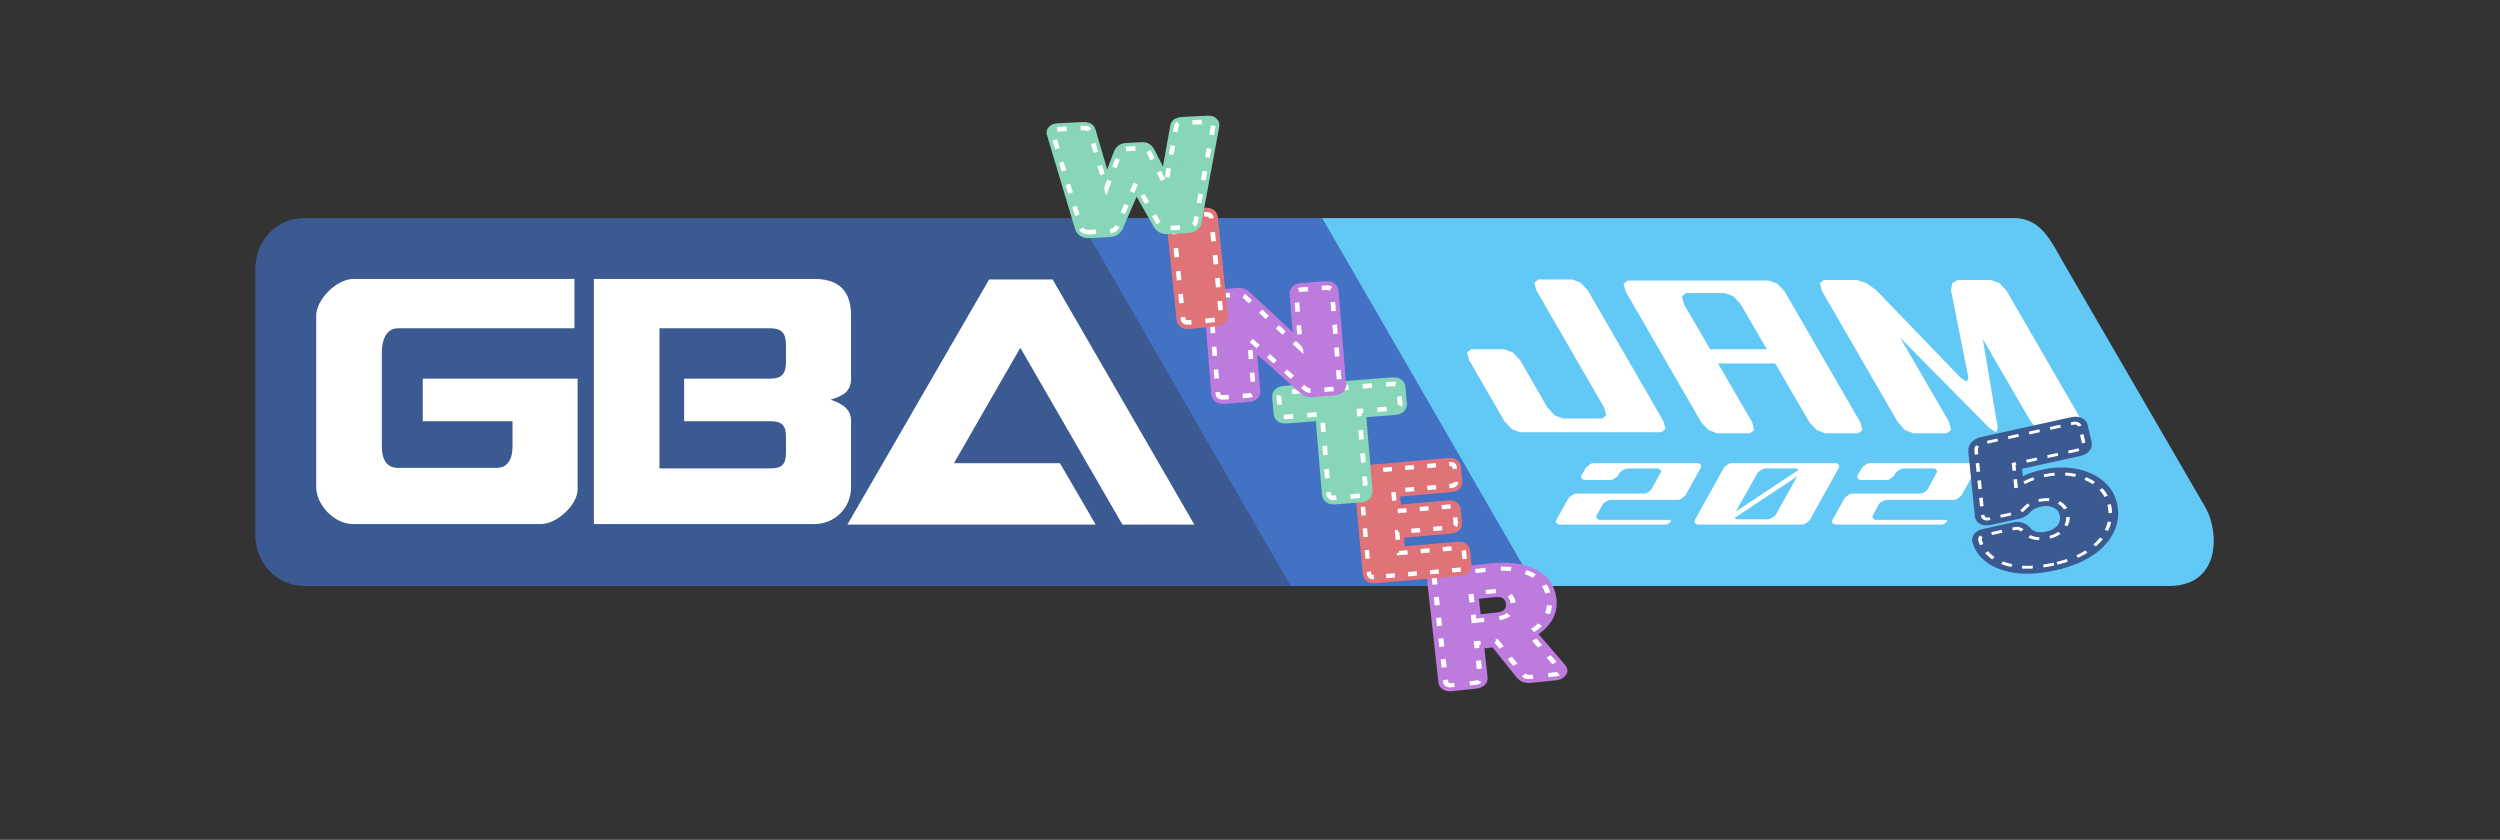 <?xml version="1.0" encoding="UTF-8" standalone="no"?>
<svg
   id="svg10222"
   version="1.1"
   viewBox="0 0 476.3 160"
   sodipodi:docname="Jam25_wip3.svg"
   inkscape:version="1.4 (e7c3feb100, 2024-10-09)"
   inkscape:export-filename="Jam25_wip3.png"
   inkscape:export-xdpi="170.71594"
   inkscape:export-ydpi="170.71594"
   xmlns:inkscape="http://www.inkscape.org/namespaces/inkscape"
   xmlns:sodipodi="http://sodipodi.sourceforge.net/DTD/sodipodi-0.dtd"
   xmlns:xlink="http://www.w3.org/1999/xlink"
   xmlns="http://www.w3.org/2000/svg"
   xmlns:svg="http://www.w3.org/2000/svg">
  <rect x="0" y="0" width="476.3" height="160" fill="#333333" stroke="none"/>
  <sodipodi:namedview
     id="namedview18"
     pagecolor="#ffffff"
     bordercolor="#666666"
     borderopacity="1.0"
     inkscape:showpageshadow="2"
     inkscape:pageopacity="0.0"
     inkscape:pagecheckerboard="0"
     inkscape:deskcolor="#d1d1d1"
     showgrid="false"
     inkscape:zoom="2.6733605"
     inkscape:cx="261.6557"
     inkscape:cy="80.423123"
     inkscape:window-width="1290"
     inkscape:window-height="761"
     inkscape:window-x="71"
     inkscape:window-y="166"
     inkscape:window-maximized="0"
     inkscape:current-layer="layer1"
     showguides="true">
    <inkscape:grid
       id="grid18"
       units="px"
       originx="0"
       originy="0"
       spacingx="1"
       spacingy="1"
       empcolor="#0099e5"
       empopacity="0.302"
       color="#0099e5"
       opacity="0.149"
       empspacing="5"
       dotted="false"
       gridanglex="30"
       gridanglez="30"
       visible="false" />
  </sodipodi:namedview>
  <!-- Generator: Adobe Illustrator 29.1.0, SVG Export Plug-In . SVG Version: 2.1.0 Build 142)  -->
  <defs
     id="defs2">
    <linearGradient
       id="swatch19"
       inkscape:swatch="solid">
      <stop
         style="stop-color:#000000;stop-opacity:1;"
         offset="0"
         id="stop19" />
    </linearGradient>
    <style
       id="style1">
      .st0 {
        fill: #553b91;
      }

      .st1, .st2 {
        fill: #fff;
      }

      .st3 {
        fill: #ff00a2;
      }

      .st4 {
        fill: #f4f4f4;
        font-size: 15px;
      }

      .st4, .st5 {
        isolation: isolate;
      }

      .st4, .st2 {
        font-family: BudHand-Bold, BudHand;
        font-weight: 700;
      }

      .st6 {
        fill: url(#radial-gradient);
      }

      .st7 {
        fill: #706f6f;
      }

      .st8 {
        fill: url(#radial-gradient1);
      }

      .st2 {
        font-size: 18px;
      }

      .st9 {
        fill: #4a4a49;
      }
    </style>
    <radialGradient
       id="radial-gradient"
       cx="246.6"
       cy="82.1"
       fx="246.6"
       fy="82.1"
       r="40.2"
       gradientTransform="translate(0 156.2) scale(1 -.9)"
       gradientUnits="userSpaceOnUse">
      <stop
         offset="0"
         stop-color="#e30a13"
         id="stop1" />
      <stop
         offset="1"
         stop-color="#c00a13"
         id="stop2" />
    </radialGradient>
    <radialGradient
       id="radial-gradient1"
       cx="375.8"
       cy="100.2"
       fx="375.8"
       fy="100.2"
       r="11.4"
       gradientTransform="translate(46.842,-60.048)"
       xlink:href="#radial-gradient" />
    <linearGradient
       inkscape:collect="always"
       xlink:href="#swatch19"
       id="linearGradient19"
       x1="168.095"
       y1="72.062"
       x2="184.6"
       y2="72.062"
       gradientUnits="userSpaceOnUse" />
    <radialGradient
       id="radial-gradient-3"
       cx="246.6"
       cy="82.1"
       fx="246.6"
       fy="82.1"
       r="40.2"
       gradientTransform="matrix(1,0,0,-0.9,0,156.2)"
       gradientUnits="userSpaceOnUse">
      <stop
         offset="0"
         stop-color="#e30a13"
         id="stop1-1" />
      <stop
         offset="1"
         stop-color="#c00a13"
         id="stop2-7" />
    </radialGradient>
  </defs>
  <g
     inkscape:groupmode="layer"
     id="layer2"
     inkscape:label="NOT TEXT"
     style="display:inline"
     inkscape:highlight-color="#62b9f6">
    <path
       id="path13"
       class="st3"
       d="m 251.374,41.544 40.5,70.1 h 121.345 c 9.9,0 9.6,-10.3 7,-14.9 l -26.4,-45.5 c -2.8,-4.6 -4.5,-9.7 -10.2,-9.7 z"
       style="fill:#62c8f6;fill-opacity:1"
       sodipodi:nodetypes="ccscccc" />
    <path
       id="path12"
       class="st0"
       d="m 57.944,41.544 c -5.2,0 -9.3,4.3 -9.3,9.7 v 50.7 c 0,5.4 4.2,9.7 9.3,9.7 H 246.403 l -40.4,-70.1 z"
       style="fill:#3b5a91;fill-opacity:1"
       sodipodi:nodetypes="ssssccs" />
    <path
       id="A"
       class="st1"
       d="m 188.444,53.244 -27,46.7 h 47.3 l -6.8,-11.7 h -20.2 c 4.2,-7.3 8.3,-14.4 12.6,-21.9 h 0.1 l 19.4,33.6 h 13.7 l -27,-46.7 z" />
    <path
       id="path2624-7-3-97-0"
       class="st1"
       d="m 113.144,53.144 v 46.7 h 42 c 3.9,0 7,-3.1 7,-7 v -12.6 c 0,-2.3 -1.6,-3.3 -3.9,-4.1 2.3,-0.7 3.9,-1.5 3.9,-4 v -12 c 0,-4.7 -2.3,-7 -7,-7 z m 12.5,9.4 h 21 c 2.3,0 3.1,0.9 3.1,3.2 v 3.2 c 0,2.3 -0.8,3.2 -3.1,3.2 h -16.3 v 8.1 h 16.3 c 2.3,0 3.1,0.7 3.1,3 v 3 c 0,2.3 -0.8,3 -3.1,3 h -21 v -7.2 0 -13.2 0 -6.2 0 z" />
    <path
       id="G"
       class="st1"
       d="m 60.244,60.144 v 32.7 c 0,3.1 3.2,7 7.1,7 h 35.7 c 3.1,0 7,-3.7 7,-6.6 v -21.1 H 80.544 v 8.1 h 17.1 v 4.8 c 0,2.3 -0.8,4.1 -3.1,4.1 h -18.7 c -2.3,0 -3.1,-1.8 -3.1,-4.1 v -17.9 c 0,-2.3 0.8,-4.6 3.1,-4.6 h 33.6 v -9.4 H 67.344 c -3.2,0 -7.1,3.9 -7.1,7 z" />
    <path
       id="text7"
       class="st1"
       d="m 293.119,53.244 -0.8,0.6 0.4,1.5 12.9,22.3 0.4,1.5 -0.8,0.6 h -7.4 l -1.6,-0.6 -1.4,-1.5 -5.2,-9 -1.4,-1.5 -1.6,-0.6 h -6.3 l -0.8,0.6 0.4,1.5 6.7,11.6 1.4,1.5 1.6,0.6 h 26.9 l 0.8,-0.6 -0.4,-1.5 -14.4,-24.9 -1.4,-1.5 -1.6,-0.6 z m 45.1,16 6.5,11.2 1.4,1.5 1.6,0.6 h 6.3 l 0.8,-0.6 -0.4,-1.5 -14.4,-24.9 -1.4,-1.5 -1.6,-0.6 h -26.9 l -0.8,0.6 0.4,1.5 14.4,24.9 1.4,1.5 1.6,0.6 h 6.3 l 0.8,-0.6 -0.4,-1.5 -6.5,-11.2 z m -12.4,-2.7 -5,-8.6 -0.4,-1.5 0.8,-0.6 h 7.4 l 1.6,0.6 1.4,1.5 5,8.6 h -10.9 z m 51.9,-2.2 2.9,17.2 -0.3,0.8 -1.3,-0.8 -17,-17.2 9.3,16 0.4,1.6 -0.9,0.6 h -6.3 l -1.6,-0.6 -1.4,-1.6 -14.4,-24.9 -0.4,-1.5 0.8,-0.6 h 6.3 l 1.8,0.6 1.9,1.4 16,16.6 1.2,0.8 0.3,-0.8 -3.3,-16.6 0.2,-1.4 1.1,-0.6 h 6.3 l 1.6,0.6 1.4,1.5 14.4,24.9 0.4,1.6 -0.9,0.6 h -6.3 l -1.6,-0.6 -1.4,-1.6 -9.3,-16 v 0 z" />
    <path
       id="text11"
       class="st1"
       d="m 318.319,99.444 v -0.4 c 0,0 -0.2,0 -0.4,0 h -12.9 c -0.3,0 -0.6,0 -0.8,-0.3 -0.1,-0.2 -0.1,-0.4 0,-0.6 l 1.1,-2 c 0.1,-0.2 0.4,-0.5 0.7,-0.6 0.3,-0.2 0.7,-0.3 1,-0.3 h 12.4 c 0.3,0 0.7,0 1,-0.3 0.3,-0.3 0.6,-0.4 0.7,-0.6 l 2.9,-5.2 c 0.1,-0.2 0.1,-0.4 0,-0.6 -0.1,-0.2 -0.4,-0.3 -0.8,-0.3 h -19.4 c -0.3,0 -0.7,0 -1,0.3 -0.3,0.3 -0.6,0.4 -0.7,0.6 l -0.8,1.4 c -0.1,0.2 -0.1,0.4 0,0.6 0.2,0.2 0.4,0.3 0.8,0.3 h 4.5 c 0.3,0 0.7,0 1,-0.3 0.3,-0.2 0.6,-0.4 0.7,-0.6 l 0.2,-0.4 c 0.1,-0.2 0.4,-0.4 0.7,-0.6 0.3,-0.2 0.7,-0.3 1,-0.3 h 5.3 c 0.3,0 0.6,0 0.8,0.3 0.2,0.2 0.2,0.4 0,0.6 l -1.7,3.1 c -0.1,0.2 -0.4,0.4 -0.7,0.6 -0.3,0.2 -0.7,0.2 -1,0.2 h -12.4 c -0.3,0 -0.7,0 -1,0.3 -0.3,0.2 -0.6,0.4 -0.7,0.6 l -2.3,4.1 c -0.1,0.2 -0.1,0.4 0,0.6 0.2,0.2 0.4,0.3 0.8,0.3 h 19.9 c 0.5,0 0.8,-0.2 1,-0.5 v 0 z m 31.2,-11.2 h -19.4 c -0.3,0 -0.7,0 -1,0.3 -0.3,0.2 -0.6,0.4 -0.7,0.6 l -5.5,9.9 c -0.1,0.2 -0.1,0.4 0,0.6 0.2,0.2 0.4,0.3 0.8,0.3 h 19.4 c 0.3,0 0.7,0 1,-0.3 0.3,-0.2 0.6,-0.4 0.7,-0.6 l 5.5,-9.9 c 0.1,-0.2 0.1,-0.4 0,-0.6 -0.1,-0.2 -0.4,-0.3 -0.7,-0.3 v 0 z m -14.7,1.9 c 0.1,-0.2 0.4,-0.4 0.7,-0.6 0.3,-0.2 0.7,-0.3 1,-0.3 h 5.3 c 0.4,0 0.6,0 0.8,0.3 l -11.9,7.9 z m 3.5,7.9 c -0.1,0.2 -0.4,0.4 -0.7,0.6 -0.3,0.2 -0.7,0.3 -1,0.3 h -5.3 c -0.4,0 -0.7,0 -0.8,-0.3 l 11.9,-7.9 z m 32.6,1.4 v -0.4 c 0,0 -0.2,0 -0.4,0 h -12.9 c -0.3,0 -0.6,0 -0.8,-0.3 -0.1,-0.2 -0.1,-0.4 0,-0.6 l 1.1,-2 c 0.1,-0.2 0.4,-0.5 0.7,-0.6 0.3,-0.2 0.7,-0.3 1,-0.3 h 12.4 c 0.3,0 0.7,0 1,-0.3 0.3,-0.3 0.6,-0.4 0.7,-0.6 l 2.9,-5.2 c 0.1,-0.2 0.1,-0.4 0,-0.6 -0.1,-0.2 -0.4,-0.3 -0.8,-0.3 h -19.4 c -0.3,0 -0.7,0 -1,0.3 -0.3,0.3 -0.6,0.4 -0.7,0.6 l -0.8,1.4 c -0.1,0.2 -0.1,0.4 0,0.6 0.2,0.2 0.4,0.3 0.8,0.3 h 4.5 c 0.3,0 0.7,0 1,-0.3 0.3,-0.3 0.6,-0.4 0.7,-0.6 l 0.2,-0.4 c 0.1,-0.2 0.4,-0.4 0.7,-0.6 0.3,-0.2 0.7,-0.3 1,-0.3 h 5.3 c 0.3,0 0.6,0 0.8,0.3 0.2,0.2 0.2,0.4 0,0.6 l -1.7,3.1 c -0.1,0.2 -0.4,0.4 -0.7,0.6 -0.3,0.2 -0.7,0.2 -1,0.2 h -12.4 c -0.3,0 -0.7,0 -1,0.3 -0.3,0.2 -0.6,0.4 -0.7,0.6 l -2.3,4.1 c -0.1,0.2 -0.1,0.4 0,0.6 0.2,0.2 0.4,0.3 0.8,0.3 h 19.9 c 0.5,0 0.8,-0.2 1,-0.5 v 0 z m 5.7,-5.7 2.6,-4.6 c 0.1,-0.2 0.4,-0.4 0.7,-0.6 0.3,-0.2 0.7,-0.3 1,-0.3 h 4.6 c 0.3,0 0.6,0 0.7,0.3 0.2,0.2 0.2,0.4 0,0.6 l -2,3.6 c -0.1,0.2 -0.1,0.4 0,0.6 0.2,0.2 0.4,0.2 0.8,0.2 h 6.6 l 2.5,-4.4 c 0.1,-0.2 0.4,-0.4 0.7,-0.6 0.3,-0.2 0.7,-0.3 1,-0.3 h 4.5 c 0.4,0 0.6,0 0.8,0.3 0.2,0.2 0.2,0.4 0,0.6 l -5.5,9.9 c -0.1,0.2 -0.4,0.4 -0.7,0.6 -0.3,0.2 -0.7,0.3 -1,0.3 h -4.6 c -0.3,0 -0.6,0 -0.8,-0.3 -0.1,-0.2 -0.1,-0.4 0,-0.6 l 2.5,-4.4 h -13.6" />
    <path
       style="display:inline;fill:#62c8f6;fill-opacity:1;stroke:none;stroke-width:1px;stroke-linecap:butt;stroke-linejoin:miter;stroke-opacity:1"
       d="m 381.116,83.121 -9.256,20.56 29.716,0.888 6.009,-21.449 h -26.469"
       id="path1" />
    <path
       id="polygon2"
       style="display:inline;fill:#4371c3;fill-opacity:1"
       class="st6"
       d="m 251.903,41.544 40.5,70.1 h -46.5 l -40.4,-70.1 z"
       sodipodi:nodetypes="ccccc" />
  </g>
  <g
     inkscape:groupmode="layer"
     id="layer1"
     inkscape:label="TEXT"
     style="display:inline"
     inkscape:highlight-color="#7ee8a3">
    <g
       id="g6"
       inkscape:label="Letter R"
       style="display:inline"
       transform="matrix(1.258,-0.132,0.137,1.239,-85.286,27.646)">
      <path
         d="m 250.502,123.511 q -0.293,0 -0.48,-0.187 -0.187,-0.187 -0.187,-0.48 v -17.333 q 0,-0.293 0.187,-0.48 0.187,-0.187 0.48,-0.187 h 7.253 q 3.44,0 5.413,1.6 2,1.573 2,4.48 0,1.893 -0.933,3.2 -0.907,1.307 -2.4,1.973 l 3.68,6.56 q 0.08,0.16 0.08,0.293 0,0.213 -0.187,0.4 -0.16,0.16 -0.4,0.16 h -3.52 q -0.507,0 -0.747,-0.24 -0.24,-0.267 -0.347,-0.48 l -3.04,-5.867 h -2.747 v 5.92 q 0,0.293 -0.187,0.48 -0.187,0.187 -0.48,0.187 z m 4.107,-10.347 h 3.093 q 1.253,0 1.867,-0.613 0.64,-0.613 0.64,-1.68 0,-1.04 -0.613,-1.68 -0.587,-0.64 -1.893,-0.64 h -3.093 z"
         id="text18-3-1-9-1-9"
         style="font-size:26.667px;line-height:1.25;font-family:Rubik;-inkscape-font-specification:'Rubik, @wght=700';font-variation-settings:'wght' 700;fill:#bd7bde;stroke:#bd7bde;stroke-width:2;fill-opacity:1;stroke-opacity:1"
         transform="scale(1.099,0.91)"
         aria-label="R" />
      <path
         d="m 250.502,123.511 q -0.293,0 -0.48,-0.187 -0.187,-0.187 -0.187,-0.48 v -17.333 q 0,-0.293 0.187,-0.48 0.187,-0.187 0.48,-0.187 h 7.253 q 3.44,0 5.413,1.6 2,1.573 2,4.48 0,1.893 -0.933,3.2 -0.907,1.307 -2.4,1.973 l 3.68,6.56 q 0.08,0.16 0.08,0.293 0,0.213 -0.187,0.4 -0.16,0.16 -0.4,0.16 h -3.52 q -0.507,0 -0.747,-0.24 -0.24,-0.267 -0.347,-0.48 l -3.04,-5.867 h -2.747 v 5.92 q 0,0.293 -0.187,0.48 -0.187,0.187 -0.48,0.187 z m 4.107,-10.347 h 3.093 q 1.253,0 1.867,-0.613 0.64,-0.613 0.64,-1.68 0,-1.04 -0.613,-1.68 -0.587,-0.64 -1.893,-0.64 h -3.093 z"
         id="text18-3-1-9-1-9-4"
         style="font-size:26.667px;line-height:1.25;font-family:Rubik;-inkscape-font-specification:'Rubik, @wght=700';font-variation-settings:'wght' 700;fill:none;stroke:#ffffff;stroke-width:0.7;stroke-dasharray:1.4, 2.1;stroke-opacity:1"
         transform="scale(1.099,0.91)"
         aria-label="R" />
    </g>
    <g
       id="g5"
       inkscape:label="Letter E"
       style="display:inline"
       transform="matrix(1.197,-0.104,0.108,1.178,-47.851,8.837)">
      <path
         d="m 248.936,107.818 q -0.32,0 -0.524,-0.171 -0.204,-0.171 -0.204,-0.439 V 91.34 q 0,-0.269 0.204,-0.439 0.204,-0.171 0.524,-0.171 h 13.603 q 0.32,0 0.524,0.171 0.204,0.171 0.204,0.439 v 2.295 q 0,0.269 -0.204,0.439 -0.204,0.171 -0.524,0.171 h -9.292 v 3.296 h 8.651 q 0.32,0 0.524,0.195 0.204,0.171 0.204,0.439 v 2.124 q 0,0.244 -0.204,0.439 -0.204,0.171 -0.524,0.171 h -8.651 v 3.393 h 9.525 q 0.32,0 0.524,0.171 0.204,0.171 0.204,0.439 v 2.295 q 0,0.269 -0.204,0.439 -0.204,0.171 -0.524,0.171 z"
         id="text18-3-1-9-1"
         style="font-size:26.667px;line-height:1.25;font-family:Rubik;-inkscape-font-specification:'Rubik, @wght=700';font-variation-settings:'wght' 700;fill:#df7377;stroke:#df7377;stroke-width:2;stroke-opacity:1;fill-opacity:1"
         aria-label="E" />
      <path
         d="m 248.936,107.818 q -0.32,0 -0.524,-0.171 -0.204,-0.171 -0.204,-0.439 V 91.34 q 0,-0.269 0.204,-0.439 0.204,-0.171 0.524,-0.171 h 13.603 q 0.32,0 0.524,0.171 0.204,0.171 0.204,0.439 v 2.295 q 0,0.269 -0.204,0.439 -0.204,0.171 -0.524,0.171 h -9.292 v 3.296 h 8.651 q 0.32,0 0.524,0.195 0.204,0.171 0.204,0.439 v 2.124 q 0,0.244 -0.204,0.439 -0.204,0.171 -0.524,0.171 h -8.651 v 3.393 h 9.525 q 0.32,0 0.524,0.171 0.204,0.171 0.204,0.439 v 2.295 q 0,0.269 -0.204,0.439 -0.204,0.171 -0.524,0.171 z"
         id="text18-3-1-9-1-8"
         style="font-size:26.667px;line-height:1.25;font-family:Rubik;-inkscape-font-specification:'Rubik, @wght=700';font-variation-settings:'wght' 700;fill:none;stroke:#ffffff;stroke-width:0.7;stroke-dasharray:1.4, 2.1;stroke-opacity:1"
         aria-label="E" />
    </g>
    <g
       id="g4"
       inkscape:label="Letter T"
       transform="matrix(1.28,-0.101,0.105,1.26,-99.994,6.558)"
       style="display:inline">
      <path
         d="m 269.175,91.642 q -0.334,0 -0.546,-0.164 -0.212,-0.164 -0.212,-0.422 V 78.915 H 263.016 q -0.334,0 -0.546,-0.164 -0.212,-0.188 -0.212,-0.422 v -2.508 q 0,-0.258 0.212,-0.422 0.212,-0.164 0.546,-0.164 h 16.322 q 0.334,0 0.546,0.164 0.212,0.164 0.212,0.422 v 2.508 q 0,0.234 -0.212,0.422 -0.212,0.164 -0.546,0.164 h -5.4 v 12.142 q 0,0.258 -0.212,0.422 -0.212,0.164 -0.546,0.164 z"
         id="text18-3-1-9"
         style="font-size:26.667px;line-height:1.25;font-family:Rubik;-inkscape-font-specification:'Rubik, @wght=700';font-variation-settings:'wght' 700;fill:#87d6b8;stroke:#87d6b8;stroke-width:2;fill-opacity:1;stroke-opacity:1"
         aria-label="T" />
      <path
         d="m 269.175,91.642 q -0.334,0 -0.546,-0.164 -0.212,-0.164 -0.212,-0.422 V 78.915 h -5.4 q -0.334,0 -0.546,-0.164 -0.212,-0.188 -0.212,-0.422 v -2.508 q 0,-0.258 0.212,-0.422 0.212,-0.164 0.546,-0.164 h 16.322 q 0.334,0 0.546,0.164 0.212,0.164 0.212,0.422 v 2.508 q 0,0.234 -0.212,0.422 -0.212,0.164 -0.546,0.164 h -5.4 v 12.142 q 0,0.258 -0.212,0.422 -0.212,0.164 -0.546,0.164 z"
         id="text18-3-1-9-8"
         style="font-size:26.667px;line-height:1.25;font-family:Rubik;-inkscape-font-specification:'Rubik, @wght=700';font-variation-settings:'wght' 700;fill:none;stroke:#ffffff;stroke-width:0.7;stroke-dasharray:1.4, 2.1;stroke-opacity:1"
         aria-label="T" />
    </g>
    <g
       id="g3"
       inkscape:label="Letter N"
       style="display:inline"
       transform="matrix(1.255,-0.096,0.1,1.235,-73.081,-6.49)">
      <path
         d="m 237.195,85 q -0.351,0 -0.574,-0.156 -0.223,-0.156 -0.223,-0.402 v -14.501 q 0,-0.245 0.223,-0.402 0.223,-0.156 0.574,-0.156 h 3.379 q 0.542,0 0.765,0.178 0.255,0.156 0.319,0.245 l 7.777,8.589 v -8.455 q 0,-0.245 0.223,-0.402 0.223,-0.156 0.574,-0.156 h 3.825 q 0.351,0 0.574,0.156 0.223,0.156 0.223,0.402 v 14.501 q 0,0.223 -0.223,0.402 -0.223,0.156 -0.574,0.156 h -3.411 q -0.51,0 -0.765,-0.178 -0.223,-0.178 -0.287,-0.245 l -7.777,-8.255 v 8.121 q 0,0.245 -0.223,0.402 -0.223,0.156 -0.574,0.156 z"
         id="text18-3-1"
         style="font-size:26.667px;line-height:1.25;font-family:Rubik;-inkscape-font-specification:'Rubik, @wght=700';font-variation-settings:'wght' 700;fill:#bd7bde;stroke:#bd7bde;stroke-width:2;fill-opacity:1;stroke-opacity:1"
         aria-label="N" />
      <path
         d="m 237.195,85 q -0.351,0 -0.574,-0.156 -0.223,-0.156 -0.223,-0.402 v -14.501 q 0,-0.245 0.223,-0.402 0.223,-0.156 0.574,-0.156 h 3.379 q 0.542,0 0.765,0.178 0.255,0.156 0.319,0.245 l 7.777,8.589 v -8.455 q 0,-0.245 0.223,-0.402 0.223,-0.156 0.574,-0.156 h 3.825 q 0.351,0 0.574,0.156 0.223,0.156 0.223,0.402 v 14.501 q 0,0.223 -0.223,0.402 -0.223,0.156 -0.574,0.156 h -3.411 q -0.51,0 -0.765,-0.178 -0.223,-0.178 -0.287,-0.245 l -7.777,-8.255 v 8.121 q 0,0.245 -0.223,0.402 -0.223,0.156 -0.574,0.156 z"
         id="text18-3-1-90"
         style="font-size:26.667px;line-height:1.25;font-family:Rubik;-inkscape-font-specification:'Rubik, @wght=700';font-variation-settings:'wght' 700;fill:none;stroke:#ffffff;stroke-width:0.7;stroke-dasharray:1.4, 2.1;stroke-opacity:1"
         aria-label="N" />
    </g>
    <g
       id="g2"
       inkscape:label="Letter I"
       style="display:inline"
       transform="matrix(1.27,-0.124,0.128,1.251,-112.207,9.254)">
      <path
         d="m 259.876,67.465 q -0.341,0 -0.558,-0.161 -0.217,-0.161 -0.217,-0.413 V 51.984 q 0,-0.252 0.217,-0.413 0.217,-0.161 0.558,-0.161 h 4.155 q 0.341,0 0.558,0.161 0.217,0.161 0.217,0.413 v 14.907 q 0,0.252 -0.217,0.413 -0.217,0.161 -0.558,0.161 z"
         id="text18-3"
         style="font-size:26.667px;line-height:1.25;font-family:Rubik;-inkscape-font-specification:'Rubik, @wght=700';font-variation-settings:'wght' 700;fill:#df7377;stroke:#df7377;stroke-width:2;fill-opacity:1;stroke-opacity:1"
         aria-label="I" />
      <path
         d="m 259.876,67.465 q -0.341,0 -0.558,-0.161 -0.217,-0.161 -0.217,-0.413 V 51.984 q 0,-0.252 0.217,-0.413 0.217,-0.161 0.558,-0.161 h 4.155 q 0.341,0 0.558,0.161 0.217,0.161 0.217,0.413 v 14.907 q 0,0.252 -0.217,0.413 -0.217,0.161 -0.558,0.161 z"
         id="text18-3-5"
         style="font-size:26.667px;line-height:1.25;font-family:Rubik;-inkscape-font-specification:'Rubik, @wght=700';font-variation-settings:'wght' 700;fill:none;stroke:#ffffff;stroke-width:0.7;stroke-dasharray:1.4, 2.1;stroke-opacity:1"
         aria-label="I" />
    </g>
    <g
       id="g1"
       inkscape:label="Letter W"
       style="display:inline"
       transform="matrix(1.274,-0.065,0.068,1.254,-91.899,-20.661)">
      <path
         d="m 231.645,63.752 q -0.535,0 -0.849,-0.226 -0.314,-0.226 -0.377,-0.52 l -3.427,-14.452 q -0.032,-0.045 -0.032,-0.09 0,-0.045 0,-0.068 0,-0.181 0.189,-0.317 0.22,-0.158 0.472,-0.158 h 3.899 q 0.88,0 0.975,0.498 l 2.044,8.843 2.264,-5.224 q 0.094,-0.181 0.314,-0.384 0.22,-0.226 0.723,-0.226 h 2.264 q 0.534,0 0.755,0.226 0.22,0.204 0.283,0.384 l 2.264,5.202 2.044,-8.821 q 0.094,-0.498 0.975,-0.498 h 3.899 q 0.283,0 0.472,0.158 0.189,0.136 0.189,0.317 0,0.023 0,0.068 0,0.045 0,0.09 l -3.427,14.452 q -0.063,0.294 -0.377,0.52 -0.314,0.226 -0.849,0.226 h -2.987 q -0.535,0 -0.818,-0.204 -0.283,-0.204 -0.377,-0.384 l -3.176,-6.468 -3.176,6.468 q -0.094,0.181 -0.377,0.384 -0.252,0.204 -0.786,0.204 z"
         id="text18"
         style="font-size:26.667px;line-height:1.25;font-family:Rubik;-inkscape-font-specification:'Rubik, @wght=700';font-variation-settings:'wght' 700;fill:#87d6b8;stroke:#87d6b8;stroke-width:1.804;fill-opacity:1;stroke-opacity:1"
         aria-label="W" />
      <path
         d="m 231.645,63.752 q -0.535,0 -0.849,-0.226 -0.314,-0.226 -0.377,-0.52 l -3.427,-14.452 q -0.032,-0.045 -0.032,-0.09 0,-0.045 0,-0.068 0,-0.181 0.189,-0.317 0.22,-0.158 0.472,-0.158 h 3.899 q 0.88,0 0.975,0.498 l 2.044,8.843 2.264,-5.224 q 0.094,-0.181 0.314,-0.384 0.22,-0.226 0.723,-0.226 h 2.264 q 0.534,0 0.755,0.226 0.22,0.204 0.283,0.384 l 2.264,5.202 2.044,-8.821 q 0.094,-0.498 0.975,-0.498 h 3.899 q 0.283,0 0.472,0.158 0.189,0.136 0.189,0.317 0,0.023 0,0.068 0,0.045 0,0.09 l -3.427,14.452 q -0.063,0.294 -0.377,0.52 -0.314,0.226 -0.849,0.226 h -2.987 q -0.535,0 -0.818,-0.204 -0.283,-0.204 -0.377,-0.384 l -3.176,-6.468 -3.176,6.468 q -0.094,0.181 -0.377,0.384 -0.252,0.204 -0.786,0.204 z"
         id="text18-2"
         style="font-size:26.667px;line-height:1.25;font-family:Rubik;-inkscape-font-specification:'Rubik, @wght=700';font-variation-settings:'wght' 700;fill:none;stroke:#ffffff;stroke-width:0.7;stroke-dasharray:1.401, 2.101;stroke-opacity:1"
         aria-label="W" />
    </g>
    <g
       id="g1-3"
       transform="matrix(1.328,0,0,1.359,-97.698,-40.288)">
      <path
         d="m 327.969,206.463 q -2.757,0 -4.605,-0.851 -1.848,-0.88 -2.816,-2.259 -0.939,-1.408 -0.997,-3.021 0,-0.264 0.176,-0.44 0.176,-0.176 0.44,-0.176 h 3.931 q 0.381,0 0.587,0.176 0.235,0.147 0.352,0.381 0.264,0.675 0.675,1.115 0.44,0.44 0.997,0.645 0.587,0.205 1.291,0.205 0.821,0 1.525,-0.352 0.704,-0.352 1.115,-1.027 0.44,-0.704 0.44,-1.672 0,-0.88 -0.411,-1.525 -0.381,-0.645 -1.085,-1.027 -0.704,-0.381 -1.584,-0.381 -0.704,0 -1.144,0.176 -0.44,0.147 -0.733,0.381 -0.293,0.235 -0.528,0.411 -0.235,0.147 -0.528,0.147 h -3.843 q -0.264,0 -0.469,-0.176 -0.176,-0.205 -0.176,-0.469 l 1.056,-10.237 q 0.059,-0.44 0.323,-0.645 0.264,-0.235 0.645,-0.235 h 11.763 q 0.323,0 0.528,0.205 0.205,0.205 0.205,0.528 v 2.757 q 0,0.323 -0.205,0.528 -0.205,0.205 -0.528,0.205 h -8.507 l -0.381,3.813 q 0.645,-0.44 1.496,-0.704 0.88,-0.293 2.376,-0.293 1.408,0 2.669,0.469 1.291,0.469 2.288,1.349 1.027,0.88 1.584,2.112 0.587,1.203 0.587,2.728 0,2.083 -1.027,3.696 -0.997,1.613 -2.904,2.552 -1.907,0.909 -4.576,0.909 z"
         id="text18-3-1-9-1-9-5"
         style="font-size:29.333px;line-height:1.25;font-family:Rubik;-inkscape-font-specification:'Rubik, @wght=700';font-variation-settings:'wght' 700;fill:#3b5a91;stroke:#3b5a91;stroke-width:2"
         transform="matrix(1.108,-0.238,0.207,0.873,-37.898,6.537)"
         aria-label="5" />
      <path
         d="m 327.969,206.463 q -2.757,0 -4.605,-0.851 -1.848,-0.88 -2.816,-2.259 -0.939,-1.408 -0.997,-3.021 0,-0.264 0.176,-0.44 0.176,-0.176 0.44,-0.176 h 3.931 q 0.381,0 0.587,0.176 0.235,0.147 0.352,0.381 0.264,0.675 0.675,1.115 0.44,0.44 0.997,0.645 0.587,0.205 1.291,0.205 0.821,0 1.525,-0.352 0.704,-0.352 1.115,-1.027 0.44,-0.704 0.44,-1.672 0,-0.88 -0.411,-1.525 -0.381,-0.645 -1.085,-1.027 -0.704,-0.381 -1.584,-0.381 -0.704,0 -1.144,0.176 -0.44,0.147 -0.733,0.381 -0.293,0.235 -0.528,0.411 -0.235,0.147 -0.528,0.147 h -3.843 q -0.264,0 -0.469,-0.176 -0.176,-0.205 -0.176,-0.469 l 1.056,-10.237 q 0.059,-0.44 0.323,-0.645 0.264,-0.235 0.645,-0.235 h 11.763 q 0.323,0 0.528,0.205 0.205,0.205 0.205,0.528 v 2.757 q 0,0.323 -0.205,0.528 -0.205,0.205 -0.528,0.205 h -8.507 l -0.381,3.813 q 0.645,-0.44 1.496,-0.704 0.88,-0.293 2.376,-0.293 1.408,0 2.669,0.469 1.291,0.469 2.288,1.349 1.027,0.88 1.584,2.112 0.587,1.203 0.587,2.728 0,2.083 -1.027,3.696 -0.997,1.613 -2.904,2.552 -1.907,0.909 -4.576,0.909 z"
         id="text18-3-1-9-1-9-4-1"
         style="font-size:29.333px;line-height:1.25;font-family:Rubik;-inkscape-font-specification:'Rubik, @wght=700';font-variation-settings:'wght' 700;fill:none;stroke:#ffffff;stroke-width:0.452;stroke-dasharray:1.356, 1.356"
         transform="matrix(1.108,-0.238,0.207,0.873,-37.898,6.537)"
         aria-label="5" />
    </g>
  </g>
</svg>
